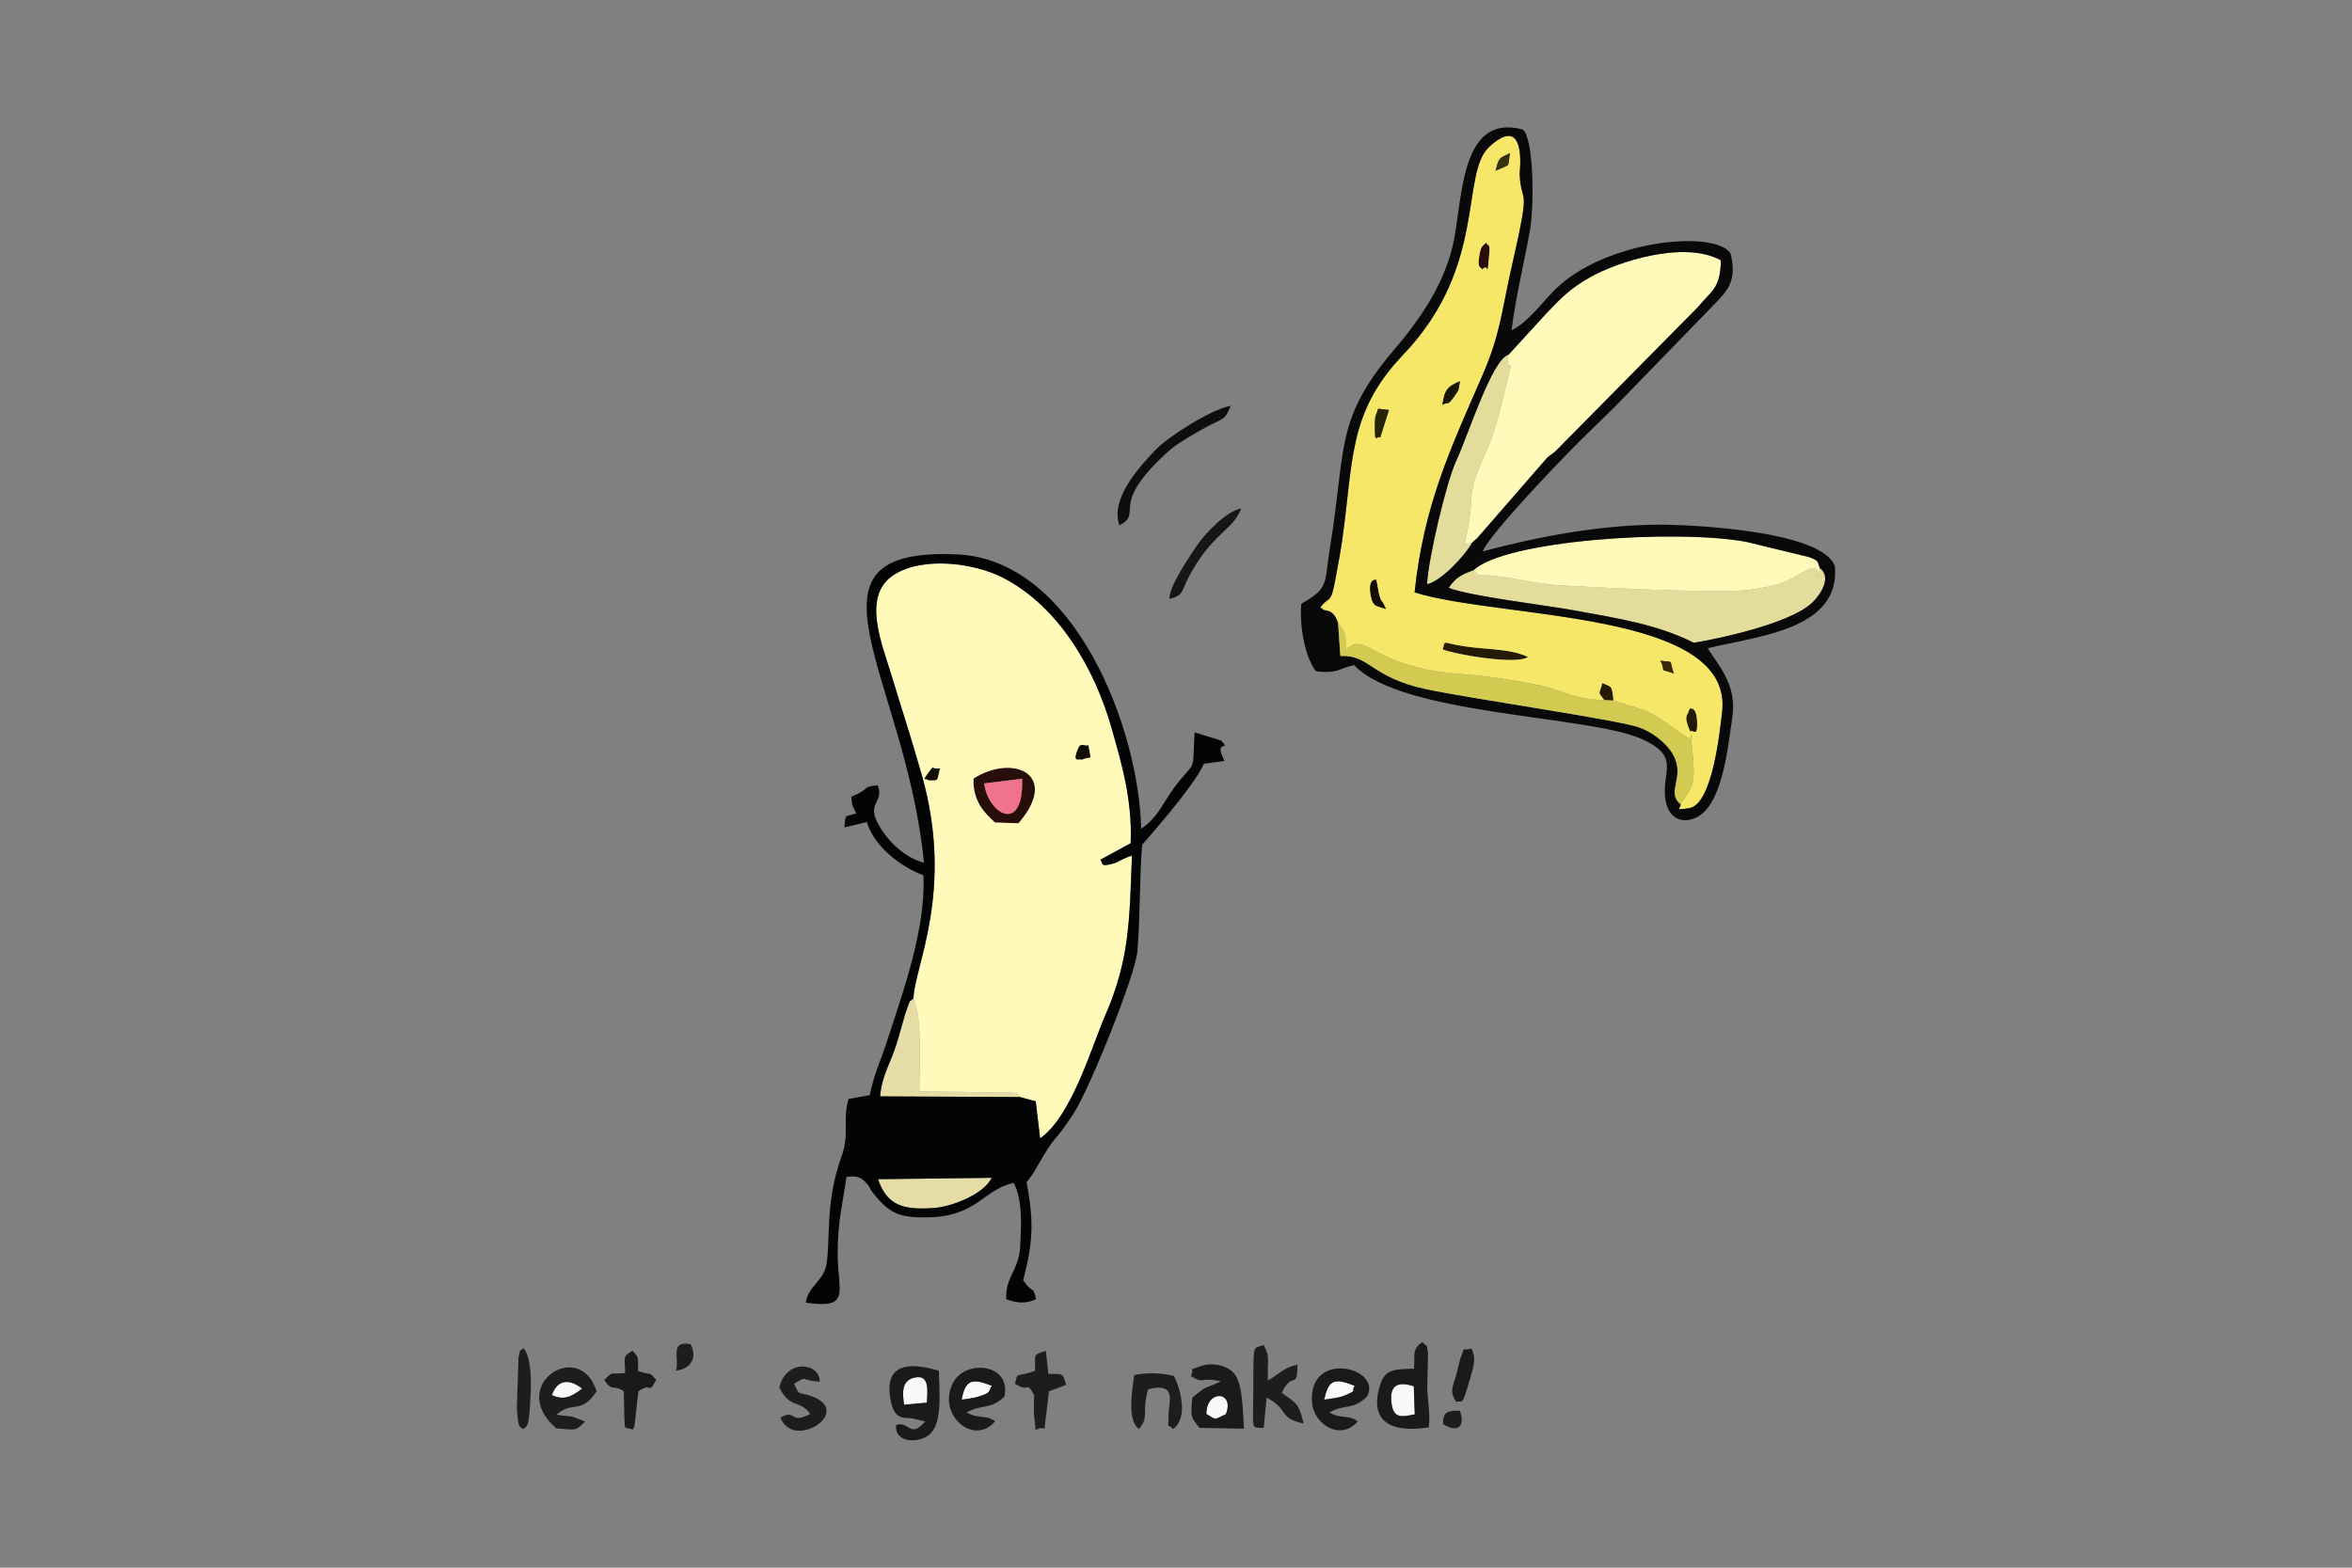 <?xml version="1.0" encoding="UTF-8"?>
<!DOCTYPE svg PUBLIC "-//W3C//DTD SVG 1.1//EN" "http://www.w3.org/Graphics/SVG/1.1/DTD/svg11.dtd">
<!-- Creator: CorelDRAW 2017 -->
<svg xmlns="http://www.w3.org/2000/svg" xml:space="preserve" width="50.8mm" height="33.867mm" version="1.1" style="shape-rendering:geometricPrecision; text-rendering:geometricPrecision; image-rendering:optimizeQuality; fill-rule:evenodd; clip-rule:evenodd"
viewBox="0 0 5079.98 3386.66"
 xmlns:xlink="http://www.w3.org/1999/xlink">
 <rect x="0" y="0" width="5079.98" height="3386.66" fill="#808080" stroke="none"/>
 <defs>
  <style type="text/css">
   <![CDATA[
    .fil0 {fill:none}
    .fil12 {fill:#030404}
    .fil13 {fill:#090909}
    .fil15 {fill:#0E0E0E}
    .fil5 {fill:#130D01}
    .fil16 {fill:#161616}
    .fil19 {fill:#181605}
    .fil4 {fill:#1A1A1A}
    .fil3 {fill:#1D1D1D}
    .fil6 {fill:#251A03}
    .fil7 {fill:#270E0A}
    .fil18 {fill:#282406}
    .fil21 {fill:#352A04}
    .fil20 {fill:#36310D}
    .fil14 {fill:#D3CB51}
    .fil9 {fill:#E4DC9B}
    .fil8 {fill:#E5DCA6}
    .fil17 {fill:#F1728B}
    .fil11 {fill:#F6E769}
    .fil2 {fill:#F9F9F9}
    .fil1 {fill:#F9FAFA}
    .fil10 {fill:#FFF9BA}
   ]]>
  </style>
 </defs>
 <g id="Capa_x0020_1">
  <rect class="fil0" x="-0" width="5079.99" height="3386.66"/>
  <path class="fil1" d="M2860.07 3023.67c10.44,-1.54 33.14,-4.49 41.63,-8.03 33.25,-13.85 14.92,-8.03 24.13,-21.92 -44.56,-17.8 -56.41,-12.91 -65.76,29.95z"/>
  <path class="fil1" d="M2077.09 3023.71c12.06,-1.9 25.9,-3.4 35.03,-6.3 30.54,-9.7 20.96,-9.74 30.21,-23.65 -42.07,-16.83 -57.43,-13.9 -65.24,29.95z"/>
  <path class="fil2" d="M3055.68 3055.38l-2.12 -60.64c-31.11,-10.24 -52.9,-5.07 -48.31,34.88 4.15,36.14 22.25,31.23 50.43,25.76z"/>
  <path class="fil2" d="M2001.76 3030.08c1.55,-26.41 6.61,-62.75 -28.18,-53.66 -26.19,6.85 -24.76,32.11 -20.86,58.08l49.04 -4.42z"/>
  <path class="fil2" d="M2605.62 3054.42c22.65,13.03 13.61,14.21 42.11,0.6 19.94,-49.76 -42.03,-54.44 -42.11,-0.6z"/>
  <path class="fil2" d="M1191.97 3013.61c26.24,12.86 43.58,2.62 65.31,-13.76 -24.04,-19.53 -51.93,-23.11 -65.31,13.76z"/>
  <path class="fil3" d="M2729.34 3084.85l6.45 -65.65c48.78,25.58 25.05,44.67 79.82,55.91 -10.48,-45.46 -17.18,-43.84 -47.08,-66.3 22.16,-48.1 34.23,-4.63 33.59,-60.85 -32.19,7.24 -41.47,22.33 -63.64,34.23 -1.75,-45.86 5.76,-48.75 -9.14,-76.8 -23.3,10.17 -22.06,-8.59 -22.38,91.88 -0.32,99.7 -6.21,84.56 22.38,87.58z"/>
  <path class="fil3" d="M1191.97 3013.61c13.38,-36.87 41.27,-33.29 65.31,-13.76 -21.73,16.38 -39.07,26.62 -65.31,13.76zm9.57 71.97c45.38,4.3 42.07,5.14 62.13,-14.84l-27.43 -10.31c-10.81,-1.87 -21.73,-1.48 -34.12,-4.56 36.06,-31.03 52.46,1.34 86.31,-50.42 -36.23,-116.2 -194.76,-12.37 -86.89,80.13z"/>
  <path class="fil3" d="M1683.11 2997.29c24.31,47.99 43.66,24.88 66.96,57.13 -44.55,24.33 -30.32,-12.37 -64.39,8.16 27.15,69.96 151.54,-8.14 75,-43.18 -35.05,-16.05 -32.17,1.9 -45.6,-30.27 32,-18.66 11.16,-6.82 55.43,-4.33 0.64,-40.88 -71.94,-50.85 -87.4,12.49z"/>
  <path class="fil3" d="M2460.02 3086.79c22.86,-25.69 5.22,-34.71 19.76,-85.53 63.11,-16.12 44.42,27.26 44.22,53.54 -0.32,40.12 -4.18,16.37 9.47,32.43 34.64,-24.56 14.87,-90.12 2.17,-114.78 -25.98,-7.07 -63.91,-7.66 -85.84,-1.71 -4.39,31.63 -16.18,97.82 10.22,116.05z"/>
  <path class="fil3" d="M2235.45 2961.11c-43.32,16.97 -35.51,-1.82 -43.21,28.02 34.33,21.76 22.32,-8.85 41.32,24.48 0.01,12.28 -1.35,36.14 0.14,47.1 6.53,48.18 -3.33,19.39 22.29,25.45l9.65 -80.66 36.86 -13.71c-7.35,-27.08 -5.55,-22.87 -38.16,-24.08l-5.44 -49.45c-29.88,9.52 -22.1,6.7 -23.45,42.85z"/>
  <path class="fil3" d="M1129.75 3087.64c6.24,-7.19 10.9,-1.26 13.77,-35.67 3.05,-36.74 9.11,-118.59 -13.77,-140.01 -10.72,17.08 -0.68,-16.88 -9.82,20.26l-3.59 110.22c2.89,48.74 6.99,37.19 13.41,45.2z"/>
  <path class="fil3" d="M1460.06 2960.78c26.81,-2.44 48.22,-22.91 31.81,-56.9 -46.2,-8.66 -24.13,29.8 -31.81,56.9z"/>
  <path class="fil3" d="M3116.71 3076.27c32.31,20.65 48.56,5.15 36.51,-28.79 -26.22,-0.27 -36.95,2.28 -36.51,28.79z"/>
  <path class="fil4" d="M3055.68 3055.38c-28.18,5.47 -46.28,10.38 -50.43,-25.76 -4.59,-39.95 17.2,-45.12 48.31,-34.88l2.12 60.64zm-1.63 -98.65c-45.79,1.1 -63.44,1.92 -73.96,37.53 -35.05,118.54 100.26,89.06 105.85,89.42 3.59,-30.4 -2.37,-54.74 -3.28,-86.06l1.68 -74.14c-3.55,-23.54 -0.9,-11.76 -12.22,-24.09 -22.49,14.62 -15.94,25.83 -18.07,57.34z"/>
  <path class="fil4" d="M2605.62 3054.42c0.08,-53.84 62.05,-49.16 42.11,0.6 -28.5,13.61 -19.46,12.43 -42.11,-0.6zm-33.49 -81.61c29.82,18.47 19.85,0.94 65.05,11.22 -37.66,17.89 -26.95,6.1 -62.04,35.36 -3.49,40.9 -4.31,40.62 15.75,65.25l95.94 1.69c-2.38,-32.32 -2.25,-93.89 -19.55,-117.11 -15.84,-21.27 -51.16,-26.32 -73.32,-18.13 -33.97,12.56 -11.18,0.08 -21.83,21.72z"/>
  <path class="fil4" d="M2001.76 3030.08l-49.04 4.42c-3.9,-25.97 -5.33,-51.23 20.86,-58.08 34.79,-9.09 29.73,27.25 28.18,53.66zm-3.45 40.66c-33.32,38.07 -33.41,-0.96 -62.6,7.31 -5.82,39.8 52.83,42.25 75.74,17.05 24.85,-27.33 16.59,-96.48 16.46,-134.09 -12.53,-2.28 -127.37,-44.25 -103.78,66.2 9.11,42.65 29.6,34.37 46.09,36.87l28.09 6.66z"/>
  <path class="fil4" d="M2077.09 3023.71c7.81,-43.85 23.17,-46.78 65.24,-29.95 -9.25,13.91 0.33,13.95 -30.21,23.65 -9.13,2.9 -22.97,4.4 -35.03,6.3zm71.92 47.03c-1.58,-1.31 -3.97,-5.42 -4.93,-3.69 -0.97,1.76 -4.05,-2.62 -5.45,-3.01 -19.99,-5.44 -30.22,-1.34 -51.21,-12.7 33.17,-18.72 51.45,-4.93 81.98,-34.2 15.45,-72.53 -84.79,-80.97 -111.04,-29.97 -35.64,69.29 45.04,137.56 90.65,83.57z"/>
  <path class="fil4" d="M2860.07 3023.67c9.35,-42.86 21.2,-47.75 65.76,-29.95 -9.21,13.89 9.12,8.07 -24.13,21.92 -8.49,3.54 -31.19,6.49 -41.63,8.03zm72.41 47.07c-18.78,-15.56 -34.66,-4.13 -61.23,-19.42 33.61,-19.21 51.43,-4.14 81.44,-34.82 33.89,-62.18 -127.46,-102.33 -118.93,13.16 3.59,48.61 62.95,83.43 98.72,41.08z"/>
  <path class="fil4" d="M1350.11 2966.35c-34.46,2.72 -25.24,-4.84 -44.8,14.62 16.95,26.66 17.48,8.83 41.98,24.48 2.88,103.38 -2.2,72.25 19.13,83 1.22,-1.82 3.24,-6.57 3.61,-5.48l8.81 -77.52c32.74,-21.89 18.45,10.96 38.67,-24.48 -18.12,-20.15 -5.93,-8.33 -39.2,-18.85 -1.3,-30.87 3.8,-26.07 -11.89,-44.04 -23.27,13.11 -16.09,12.01 -16.31,48.27z"/>
  <path class="fil4" d="M3145.57 3028.69c13.04,-6.07 10.51,16.91 29.8,-50.95 9.31,-32.79 12.31,-42.78 2.84,-64.95 -27.87,9.47 -8.55,-12.89 -23.54,20.3 -1.01,2.25 -7.19,29.03 -8.09,32.47 -7.62,29.23 -17.93,38.5 -1.01,63.13z"/>
  <path class="fil5" d="M2994.05 1315.98c-13.01,-29.01 -8.63,-9.26 -15.3,-31.76l-5.93 -31.99c-0.24,0.31 -20.09,-4.96 -12.12,36.1 4.51,23.26 13.2,20.77 33.35,27.65z"/>
  <path class="fil5" d="M2336.25 1641.58c22.19,-10.83 21.63,7.86 14.62,-31.64 -13.69,1.31 -16.96,-6.3 -23.11,8.37 -13.64,32.51 4.89,19.46 8.49,23.27z"/>
  <path class="fil5" d="M2005.55 1686.01c23.76,-0.06 17.24,2.49 24.86,-26.31 -21.4,3.49 -11.09,-10.1 -24.36,8 -17.34,23.63 -5.96,11.88 -0.5,18.31z"/>
  <path class="fil6" d="M3194.58 1399.9c-89.49,-8.37 -69.49,-22.51 -78.74,3.04 25.67,10.62 160.89,34.19 184.33,16.32 -29.49,-14.64 -70.02,-16.04 -105.59,-19.36z"/>
  <path class="fil6" d="M3650.2 1579.85c8.71,-3.02 16.21,12.87 15.41,-18.9 -0.9,-35.81 -14.82,-29.81 -15.41,-30.55 -1.1,2.12 -2.7,4.74 -3.15,6.43 -2.83,10.63 -11.19,8.05 3.15,43.02z"/>
  <path class="fil6" d="M3464.94 1512.33l19.96 0.96c-3.48,-33.43 -3.28,-28.34 -23.96,-37.7 -7.77,28.23 -10.16,16.26 4,36.74z"/>
  <path class="fil7" d="M2125.55 1692.48l82 -10.25c4.29,118.63 -71.85,79.75 -82,10.25zm-23 -10.55c-1.88,48.27 23.72,74.41 46.47,94.99l50.81 1.6c90.83,-105.03 -11.18,-151.75 -97.28,-96.59z"/>
  <path class="fil7" d="M3201.34 582.41c15.29,-18.2 9.47,27.98 15.05,-31.25 2.55,-27.17 -1.19,-17.63 -6.89,-27.05 -6.14,7.38 -10.47,5.42 -13.93,25.6 -5.63,32.81 2.45,25.31 5.77,32.7z"/>
  <path class="fil8" d="M2202.86 2369.9c-9.91,-11.28 -0.77,-6.98 -21.42,-10 -0.59,-0.09 -21.99,-0.03 -24.32,-0.04l-171.56 -2.11c-0.01,-65.03 7.17,-149.86 -12.5,-201.36 -12.63,13.61 -3.35,-5.54 -15.36,26.41 -3.08,8.19 -5.12,16.88 -7.6,25.25 -5.57,18.76 -8.96,32.56 -14.77,50.57 -12.93,40.07 -30.79,65.4 -34.3,109.83l301.83 1.45z"/>
  <path class="fil8" d="M1896.35 2547.38c18.98,55.25 52.69,67.6 121.76,62.09 41.11,-3.28 107.71,-30.97 123.85,-65.08l-245.61 2.99z"/>
  <path class="fil9" d="M3182.91 1231.7c-22.79,8.14 -38.77,14.79 -53.83,38.22 46.57,18.38 209.52,37.35 269.82,48.43 96.92,17.81 179.7,30.24 259.46,70.23 1.72,0.2 201.96,-33.9 256.97,-87.79 15.24,-14.93 42.5,-53.25 15.13,-73.77l-2.74 23.98c-0.18,-47.57 -28.41,-12.39 -77.75,7.68 -18.24,7.42 -64.83,15.58 -85.12,16.81 -84.85,5.12 -308.8,-5.9 -400.59,-11.26 -54.85,-3.2 -122.23,-23.97 -171.68,-21.65l-9.67 -10.88z"/>
  <path class="fil9" d="M3179.77 1171.91c-23.92,11.81 -15.74,-23.82 -19.05,11.72 31.26,-119.64 -1.57,-98.24 47.94,-205.26 24.38,-52.71 40.29,-128.49 54.36,-187.66 -21.33,-19.76 -14.72,9.6 -12.76,-8.03 17.6,-0.1 0.19,2.77 8.16,-16.57 -36.26,10.44 -86.4,171.83 -113.29,229.69 -21.62,46.55 -60.54,212.82 -62.91,266.22 29.63,-5.77 82.18,-61.68 97.55,-90.11z"/>
  <path class="fil10" d="M2102.55 1681.93c86.1,-55.16 188.11,-8.44 97.28,96.59l-50.81 -1.6c-22.75,-20.58 -48.35,-46.72 -46.47,-94.99zm-97 4.08c-5.46,-6.43 -16.84,5.32 0.5,-18.31 13.27,-18.1 2.96,-4.51 24.36,-8 -7.62,28.8 -1.1,26.25 -24.86,26.31zm345.32 -76.07c7.01,39.5 7.57,20.81 -14.62,31.64 -3.6,-3.81 -22.13,9.24 -8.49,-23.27 6.15,-14.67 9.42,-7.06 23.11,-8.37zm-377.81 546.45c19.67,51.5 12.49,136.33 12.5,201.36l171.56 2.11c2.33,0.01 23.73,-0.05 24.32,0.04 20.65,3.02 11.51,-1.28 21.42,10l34.17 9.2 9.44 80.03c68.07,-46.96 112.17,-200.24 139.76,-263.4 53.01,-121.36 53.18,-203.02 58.63,-347.32 -20.84,6.25 -27.89,13.54 -39.87,16.91 -31.83,8.95 -21.42,-1.48 -28.44,-8l65.47 -35.73c3.99,-91.95 -18.84,-170.01 -40.91,-247.83 -36.45,-128.54 -114.13,-264.14 -235.83,-326.22 -62.01,-31.63 -172.42,-45.78 -234.51,-5.85 -70.72,45.48 -25.71,149.12 -4.18,220.55 21.23,70.4 44.27,140.49 64.85,213.75 70.38,250.59 -17.37,414.34 -18.38,480.4z"/>
  <path class="fil10" d="M3258.42 766.11c-7.97,19.34 9.44,16.47 -8.16,16.57 -1.96,17.63 -8.57,-11.73 12.76,8.03 -14.07,59.17 -29.98,134.95 -54.36,187.66 -49.51,107.02 -16.68,85.62 -47.94,205.26 3.31,-35.54 -4.87,0.09 19.05,-11.72l10.3 -8.83c0.81,-0.86 2.57,-2.98 3.5,-4l148.37 -170.6c8.91,-7.73 10.62,-7.2 18.3,-14.28l308.13 -311.98c26.67,-33.14 47.9,-38.07 48.41,-99.89 -78.17,-43.61 -222.1,2.38 -282.8,36.77 -43.67,24.75 -63.43,45.88 -93.72,77.52l-81.84 89.49z"/>
  <path class="fil10" d="M3182.91 1231.7l9.67 10.88c49.45,-2.32 116.83,18.45 171.68,21.65 91.79,5.36 315.74,16.38 400.59,11.26 20.29,-1.23 66.88,-9.39 85.12,-16.81 49.34,-20.07 77.57,-55.25 77.75,-7.68l2.74 -23.98c-5.38,-14.82 -2.04,-15.28 -22.03,-23.3l-137.51 -33.39c-155.29,-27.92 -520.64,-2.81 -588.01,61.37z"/>
  <path class="fil11" d="M3650.2 1530.4c0.59,0.74 14.51,-5.26 15.41,30.55 0.8,31.77 -6.7,15.88 -15.41,18.9 -14.34,-34.97 -5.98,-32.39 -3.15,-43.02 0.45,-1.69 2.05,-4.31 3.15,-6.43zm-64.09 -103.2c32.48,4.91 17.14,-5.39 29.27,27.83 -37.35,-13.57 -14.55,2.27 -29.27,-27.83zm-470.27 -24.26c9.25,-25.55 -10.75,-11.41 78.74,-3.04 35.57,3.32 76.1,4.72 105.59,19.36 -23.44,17.87 -158.66,-5.7 -184.33,-16.32zm-121.79 -86.96c-20.15,-6.88 -28.84,-4.39 -33.35,-27.65 -7.97,-41.06 11.88,-35.79 12.12,-36.1l5.93 31.99c6.67,22.5 2.29,2.75 15.3,31.76zm-13.07 -370.5c-7.14,-7.65 -12.23,21.63 -11.54,-31.61 0.24,-17.69 2.91,-16.23 7.09,-30.97l23.51 2.7 -19.06 59.88zm134.29 -71.06c5,-34.22 12.18,-39.78 38.03,-50.94 -3.57,18.79 -0.14,15.9 -10.48,30.39 -18.26,25.59 -11.92,12.36 -27.55,20.55zm86.07 -292.01c-3.32,-7.39 -11.4,0.11 -5.77,-32.7 3.46,-20.18 7.79,-18.22 13.93,-25.6 5.7,9.42 9.44,-0.12 6.89,27.05 -5.58,59.23 0.24,13.05 -15.05,31.25zm28.82 -213.59c7.47,-29.62 6.88,-26.15 31.35,-38.26 -5.94,32.79 4.24,22.43 -31.35,38.26zm-340.03 977.87c10.42,15.39 17.19,11.93 16.54,58.39 42.65,-46.92 53.45,38.73 253.81,51.48 47.23,3 115.61,13.93 161.87,23.35 47.09,9.59 83.66,32.59 142.59,32.42 -14.16,-20.48 -11.77,-8.51 -4,-36.74 20.68,9.36 20.48,4.27 23.96,37.7 49.69,17.48 56.7,12.57 99.41,38.32l56.68 39.76c23,16.23 7.96,-20.5 11.47,7.44 13.71,109.17 1.18,97.9 -22.76,138.61 2.08,7.55 -16.2,14.31 19.03,8.36 50.16,-8.47 65.98,-166.91 70.77,-207.44 26.02,-220.25 -477.31,-200.25 -664.18,-258.62 19.39,-186.03 76.89,-309.45 144.79,-464.76 41.96,-96 42.06,-139.31 66.34,-245.2 41.8,-182.31 18.87,-120.7 15.7,-195.13 0,-0.13 16.98,-133.21 -65.12,-57.92 -64.39,59.06 -2.89,257.45 -186.72,449.98 -120.49,126.19 -106.47,231.37 -132.32,406.92 -3.6,24.39 -9.09,51.96 -13.38,76.01 -10.7,59.88 -13.82,35.75 -33.57,63.54 1.72,0.9 4.55,-0.04 5.37,2.26 2.41,6.84 23.27,-4.22 33.72,31.27z"/>
  <path class="fil12" d="M1896.35 2547.38l245.61 -2.99c-16.14,34.11 -82.74,61.8 -123.85,65.08 -69.07,5.51 -102.78,-6.84 -121.76,-62.09zm306.51 -177.48l-301.83 -1.45c3.51,-44.43 21.37,-69.76 34.3,-109.83 5.81,-18.01 9.2,-31.81 14.77,-50.57 2.48,-8.37 4.52,-17.06 7.6,-25.25 12.01,-31.95 2.73,-12.8 15.36,-26.41 1.01,-66.06 88.76,-229.81 18.38,-480.4 -20.58,-73.26 -43.62,-143.35 -64.85,-213.75 -21.53,-71.43 -66.54,-175.07 4.18,-220.55 62.09,-39.93 172.5,-25.78 234.51,5.85 121.7,62.08 199.38,197.68 235.83,326.22 22.07,77.82 44.9,155.88 40.91,247.83l-65.47 35.73c7.02,6.52 -3.39,16.95 28.44,8 11.98,-3.37 19.03,-10.66 39.87,-16.91 -5.45,144.3 -5.62,225.96 -58.63,347.32 -27.59,63.16 -71.69,216.44 -139.76,263.4l-9.44 -80.03 -34.17 -9.2zm7.05 395.96c20.93,-81.91 23.86,-124.09 7.4,-212.19 1.43,-1.92 3.47,-4.22 4.48,-5.6l11.54 -16.24c55.59,-97.52 34.77,-48.77 85.47,-126.35 34.14,-52.24 133.46,-298.91 137.76,-350.02 6.3,-74.93 4.28,-154.25 10.21,-230.42 0.41,-0.84 111.49,-124.66 133.56,-175.13l44.49 -6.02c-25.66,-49.7 16.7,-18.9 -7.36,-44l-57.37 -17.88c-5.16,94.71 5.09,54.36 -43.61,119 -25.19,33.44 -34.35,64.11 -71.76,89.37 -4.39,-215.32 -143.03,-581.55 -397.65,-592.79 -367.49,-16.22 -110.68,262.68 -71.43,666.17 -38.87,-10.69 -68.7,-38.83 -87.39,-65.31 -47.04,-66.66 4.3,-60.8 -12.71,-102.09 -36.3,3.62 -12.91,6.83 -56.82,24.86 3.36,26.14 -1.45,9.64 10.75,35.93 -25.81,8.6 -22.67,-1.13 -25.82,30.21l48.59 -11.39c16.09,52.78 71.98,95.67 122.23,115.08 5.31,115.18 -42.84,248.71 -80.49,363.81 -11.45,35.02 -27.89,71.01 -35.38,110.87l-46.06 8.39c-13.73,51.23 3.46,73.02 -15.52,125.87 -35.2,97.99 -23.14,178.85 -31.99,231.29 -6.14,36.38 -39.77,46.85 -44.54,82.72 98.2,14.59 69.06,-22.27 68.77,-105.31 -0.23,-67.14 9.85,-103.45 18.95,-166.15 24.08,-3.67 32.85,1.07 45.68,16.34 6.89,8.19 2.06,6.11 12.95,19.76 35.69,44.78 58.3,51.72 114.88,51.23 108.7,-0.96 121.41,-60.42 187.63,-74.37 19.82,36.78 16.36,92.35 14.08,137.03 -2.65,52.02 -32.6,65.55 -29.97,114.14 23,8.63 42.31,10.16 64.1,0 -6.85,-32.66 -3.7,-6.75 -27.65,-40.81z"/>
  <path class="fil13" d="M3182.91 1231.7c67.37,-64.18 432.72,-89.29 588.01,-61.37l137.51 33.39c19.99,8.02 16.65,8.48 22.03,23.3 27.37,20.52 0.11,58.84 -15.13,73.77 -55.01,53.89 -255.25,87.99 -256.97,87.79 -79.76,-39.99 -162.54,-52.42 -259.46,-70.23 -60.3,-11.08 -223.25,-30.05 -269.82,-48.43 15.06,-23.43 31.04,-30.08 53.83,-38.22zm-3.14 -59.79c-15.37,28.43 -67.92,84.34 -97.55,90.11 2.37,-53.4 41.29,-219.67 62.91,-266.22 26.89,-57.86 77.03,-219.25 113.29,-229.69l81.84 -89.49c30.29,-31.64 50.05,-52.77 93.72,-77.52 60.7,-34.39 204.63,-80.38 282.8,-36.77 -0.51,61.82 -21.74,66.75 -48.41,99.89l-308.13 311.98c-7.68,7.08 -9.39,6.55 -18.3,14.28l-148.37 170.6c-0.93,1.02 -2.69,3.14 -3.5,4l-10.3 8.83zm449.93 565.51c-32.79,-27.61 12.14,-57.85 -16.77,-108.54 -13.23,-23.17 -43.34,-47.5 -73.82,-57.98 -46.5,-15.99 -362.48,-61.76 -457.88,-81.89 -120.62,-25.45 -121.56,-74.67 -186.26,-72l-4.84 -70.32c-10.45,-35.49 -31.31,-24.43 -33.72,-31.27 -0.82,-2.3 -3.65,-1.36 -5.37,-2.26 19.75,-27.79 22.87,-3.66 33.57,-63.54 4.29,-24.05 9.78,-51.62 13.38,-76.01 25.85,-175.55 11.83,-280.73 132.32,-406.92 183.83,-192.53 122.33,-390.92 186.72,-449.98 82.1,-75.29 65.12,57.79 65.12,57.92 3.17,74.43 26.1,12.82 -15.7,195.13 -24.28,105.89 -24.38,149.2 -66.34,245.2 -67.9,155.31 -125.4,278.73 -144.79,464.76 186.87,58.37 690.2,38.37 664.18,258.62 -4.79,40.53 -20.61,198.97 -70.77,207.44 -35.23,5.95 -16.95,-0.81 -19.03,-8.36zm-365 -1024.12c9.11,-72.6 27.69,-146.93 40.02,-217.02 8.85,-50.32 8.57,-198.6 -16.01,-216.6 -127.25,-33.46 -129.08,126.91 -147.12,231.71 -17.2,99.88 -79.01,183.69 -130.53,244.09 -129.03,151.26 -103.38,213.93 -138.22,425.54 -13.29,80.76 -0.64,88.38 -62.24,123.22 -4.38,51.03 8.75,116.05 31.48,145.87 47.02,5.58 47.35,-5.2 82.71,-13.26 101.55,108.61 508.33,108.3 621.85,159.85 90,40.87 35.5,73.96 52.65,140.58 7.23,28.09 31.11,43.05 62.61,29.52 58.36,-25.08 69.74,-150.67 79.54,-216.72 10.42,-70.27 -27.12,-108.37 -53.05,-149.78 112.72,-26.81 286.79,-41.45 274.67,-176.91 -26.11,-77.34 -312.84,-89.58 -369.99,-89.95 -132.73,-0.88 -271.37,25.86 -390.77,57.75 16.8,-39.8 169.27,-198.18 209.87,-238.44 27.02,-26.8 47.51,-46.32 74.32,-72.67l217.17 -223.64c28.01,-29.02 48.86,-51.11 33.88,-109.46 -34.83,-51.36 -273.63,-28.29 -381.05,80.78 -24.55,24.93 -58.98,70.95 -91.79,85.54z"/>
  <path class="fil14" d="M3629.7 1737.42c23.94,-40.71 36.47,-29.44 22.76,-138.61 -3.51,-27.94 11.53,8.79 -11.47,-7.44l-56.68 -39.76c-42.71,-25.75 -49.72,-20.84 -99.41,-38.32l-19.96 -0.96c-58.93,0.17 -95.5,-22.83 -142.59,-32.42 -46.26,-9.42 -114.64,-20.35 -161.87,-23.35 -200.36,-12.75 -211.16,-98.4 -253.81,-51.48 0.65,-46.46 -6.12,-43 -16.54,-58.39l4.84 70.32c64.7,-2.67 65.64,46.55 186.26,72 95.4,20.13 411.38,65.9 457.88,81.89 30.48,10.48 60.59,34.81 73.82,57.98 28.91,50.69 -16.02,80.93 16.77,108.54z"/>
  <path class="fil15" d="M2417.86 1135.04c52.58,-28.51 -22.57,-39.53 95.44,-150.75 24.59,-23.18 39.75,-31.53 71.62,-50.2 60.19,-35.24 57.85,-20.95 73.24,-57.43 -43.58,7.84 -137.17,68 -163.71,96.49 -29.96,32.17 -97.99,103.07 -76.59,161.89z"/>
  <path class="fil16" d="M2525.84 1293.76c31.09,-7.43 25.86,-16.89 40.39,-44.87 50.63,-97.52 97.73,-103.34 114.5,-150.37 -32.76,5.69 -79.17,54.88 -98.97,84.87 -16.12,24.44 -56.93,84.31 -55.92,110.37z"/>
  <path class="fil17" d="M2125.55 1692.48c10.15,69.5 86.29,108.38 82,-10.25l-82 10.25z"/>
  <path class="fil18" d="M2980.98 945.48l19.06 -59.88 -23.51 -2.7c-4.18,14.74 -6.85,13.28 -7.09,30.97 -0.69,53.24 4.4,23.96 11.54,31.61z"/>
  <path class="fil19" d="M3115.27 874.42c15.63,-8.19 9.29,5.04 27.55,-20.55 10.34,-14.49 6.91,-11.6 10.48,-30.39 -25.85,11.16 -33.03,16.72 -38.03,50.94z"/>
  <path class="fil20" d="M3230.16 368.82c35.59,-15.83 25.41,-5.47 31.35,-38.26 -24.47,12.11 -23.88,8.64 -31.35,38.26z"/>
  <path class="fil21" d="M3586.11 1427.2c14.72,30.1 -8.08,14.26 29.27,27.83 -12.13,-33.22 3.21,-22.92 -29.27,-27.83z"/>
 </g>
</svg>
